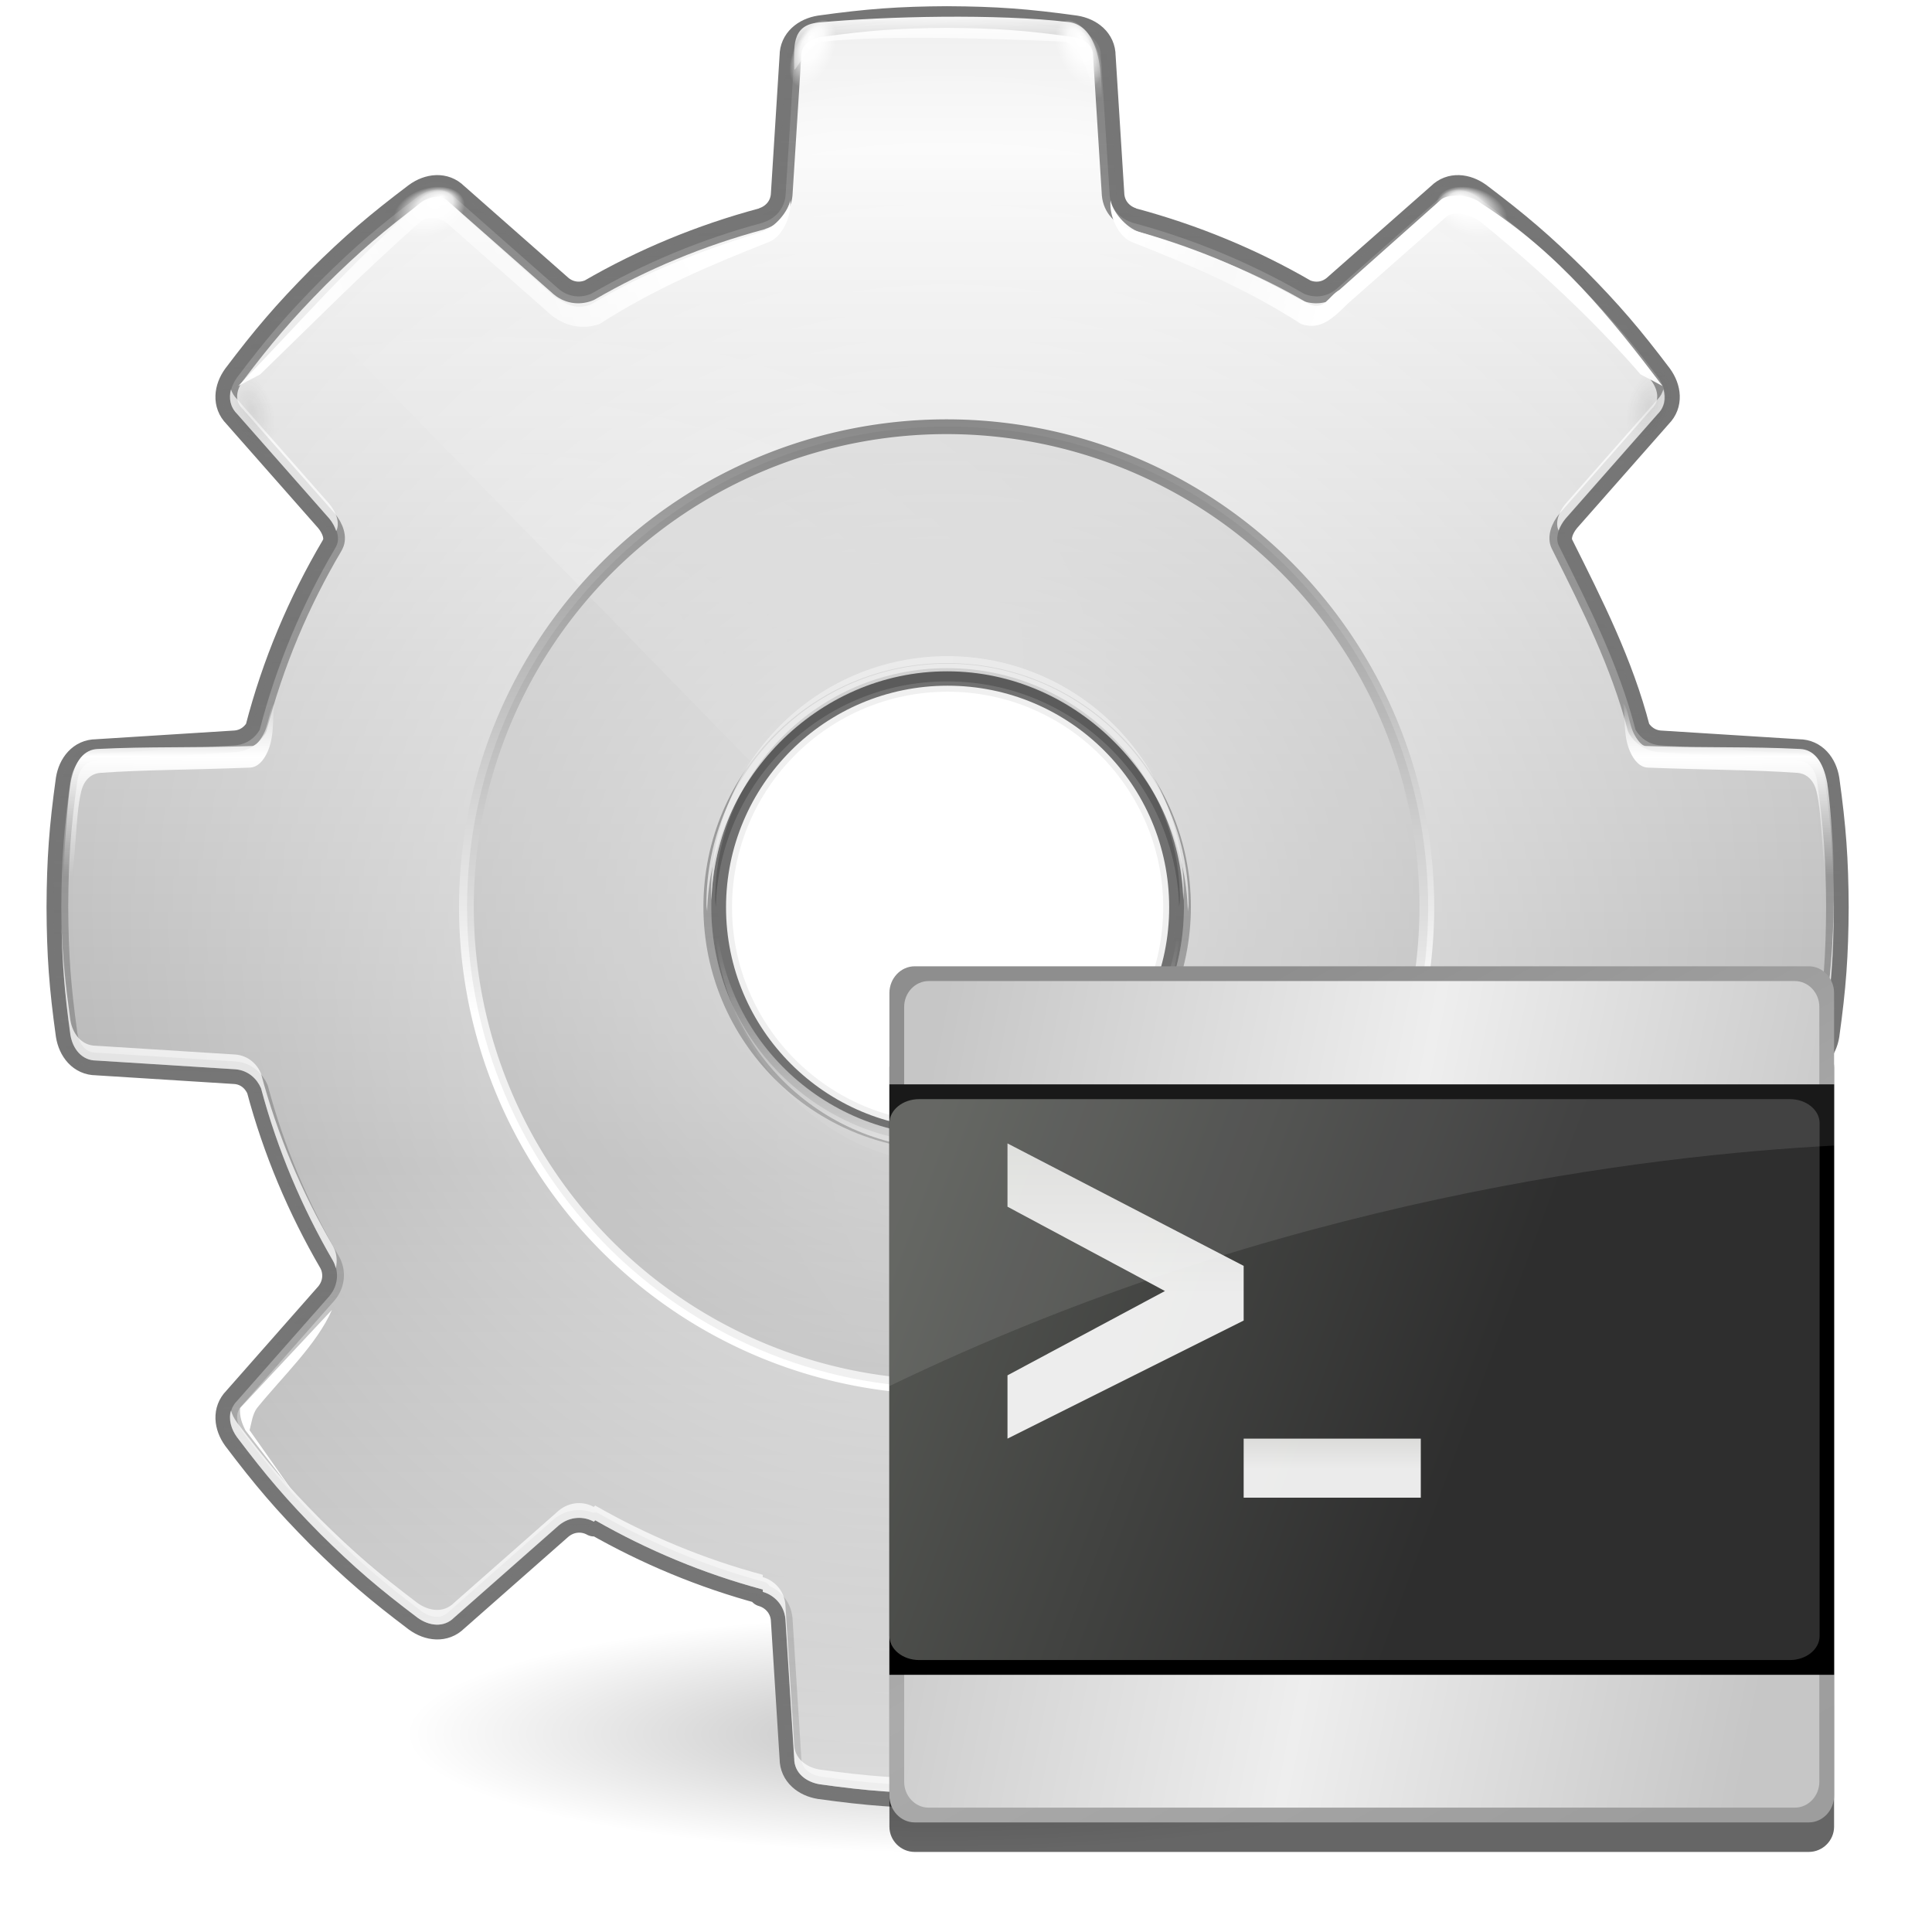<?xml version="1.0" encoding="UTF-8" standalone="no"?>
<!-- Created with Inkscape (http://www.inkscape.org/) -->

<svg
   xmlns:svg="http://www.w3.org/2000/svg"
   xmlns="http://www.w3.org/2000/svg"
   xmlns:xlink="http://www.w3.org/1999/xlink"
   version="1.1"
   width="48"
   height="48"
   id="svg3317">
  <defs
     id="defs3319">
    <radialGradient
       cx="66.917"
       cy="121.709"
       r="36.032"
       fx="66.917"
       fy="121.709"
       id="radialGradient5974"
       xlink:href="#linearGradient5968"
       gradientUnits="userSpaceOnUse"
       gradientTransform="matrix(1,0,0,0.111,0,108.185)" />
    <linearGradient
       id="linearGradient5968">
      <stop
         id="stop5970"
         style="stop-color:#000000;stop-opacity:1"
         offset="0" />
      <stop
         id="stop5972"
         style="stop-color:#000000;stop-opacity:0"
         offset="1" />
    </linearGradient>
    <filter
       x="-0.035"
       y="-0.312"
       width="1.069"
       height="1.625"
       color-interpolation-filters="sRGB"
       id="filter6028">
      <feGaussianBlur
         id="feGaussianBlur6030"
         stdDeviation="1.042" />
    </filter>
    <linearGradient
       x1="64"
       y1="81.5"
       x2="64"
       y2="12.678"
       id="linearGradient2317"
       xlink:href="#linearGradient10207"
       gradientUnits="userSpaceOnUse"
       gradientTransform="translate(1.5e-6,0)"
       spreadMethod="reflect" />
    <linearGradient
       id="linearGradient10207">
      <stop
         id="stop10209"
         style="stop-color:#b4b4b4;stop-opacity:1"
         offset="0" />
      <stop
         id="stop4937"
         style="stop-color:#d1d1d1;stop-opacity:1"
         offset="0.5" />
      <stop
         id="stop10211"
         style="stop-color:#fafafa;stop-opacity:1"
         offset="1" />
    </linearGradient>
    <radialGradient
       cx="-1.249"
       cy="23.725"
       r="60"
       fx="-1.249"
       fy="61.404"
       id="radialGradient5177"
       xlink:href="#linearGradient4893"
       gradientUnits="userSpaceOnUse"
       gradientTransform="matrix(1.358,1.503,-1.633,1.476,-61.052,-44.648)" />
    <linearGradient
       id="linearGradient4893">
      <stop
         id="stop4895"
         style="stop-color:#000000;stop-opacity:0"
         offset="0" />
      <stop
         id="stop4909"
         style="stop-color:#000000;stop-opacity:0"
         offset="0.611" />
      <stop
         id="stop4905"
         style="stop-color:#000000;stop-opacity:0.378"
         offset="0.685" />
      <stop
         id="stop4907"
         style="stop-color:#000000;stop-opacity:0"
         offset="0.75" />
      <stop
         id="stop4897"
         style="stop-color:#000000;stop-opacity:0"
         offset="1" />
    </linearGradient>
    <mask
       id="mask4921">
      <path
         d="m -84,4 c -3.274,0.017 -5.376,0.174 -8.625,0.625 -0.962,0.153 -1.75,0.781 -1.75,1.75 l -0.594,9.438 c -0.089,0.955 -0.757,1.584 -1.469,1.812 -0.022,0.007 -0.041,0.025 -0.062,0.031 -4.117,1.105 -8.023,2.722 -11.625,4.812 -0.652,0.282 -1.492,0.265 -2.188,-0.312 l -7.094,-6.25 c -0.685,-0.685 -1.68,-0.572 -2.469,0 -2.617,1.979 -4.235,3.354 -6.562,5.656 -2.303,2.327 -3.678,3.946 -5.656,6.562 -0.572,0.789 -0.685,1.783 0,2.469 l 6.25,7.094 c 0.474,0.57 0.736,1.309 0.469,1.844 l -0.062,0.125 c -2.246,3.8 -3.995,7.936 -5.125,12.312 -0.012,0.021 -0.019,0.042 -0.031,0.062 -0.317,0.513 -0.855,0.932 -1.594,1 l -9.438,0.594 c -0.969,0 -1.597,0.788 -1.75,1.75 -0.451,3.249 -0.608,5.351 -0.625,8.625 0.017,3.274 0.174,5.376 0.625,8.625 0.153,0.962 0.781,1.75 1.75,1.75 l 9.438,0.594 c 0.867,0.08 1.443,0.647 1.719,1.281 1.103,4.143 2.766,8.064 4.875,11.688 0.373,0.669 0.382,1.614 -0.25,2.375 l -6.25,7.094 c -0.685,0.685 -0.572,1.68 0,2.469 1.979,2.617 3.354,4.235 5.656,6.562 2.327,2.303 3.946,3.678 6.562,5.656 0.789,0.572 1.783,0.685 2.469,0 l 7.094,-6.25 c 0.761,-0.632 1.706,-0.623 2.375,-0.25 l 0.094,-0.094 c 3.528,2.017 7.328,3.61 11.344,4.688 l 0,0.156 c 0.736,0.209 1.44,0.859 1.531,1.844 l 0.594,9.438 c 0,0.969 0.788,1.597 1.75,1.75 3.249,0.451 5.351,0.608 8.625,0.625 3.274,-0.017 5.376,-0.174 8.625,-0.625 0.962,-0.153 1.75,-0.781 1.75,-1.75 l 0.594,-9.438 c 0.091,-0.984 0.795,-1.635 1.531,-1.844 l 0,-0.156 c 4.016,-1.078 7.816,-2.67 11.344,-4.688 l 0.094,0.094 c 0.669,-0.373 1.614,-0.382 2.375,0.25 l 7.094,6.25 c 0.686,0.686 1.68,0.572 2.469,0 2.617,-1.979 4.235,-3.354 6.562,-5.656 2.303,-2.327 3.678,-3.946 5.656,-6.562 0.572,-0.789 0.686,-1.783 0,-2.469 l -6.25,-7.094 c -0.632,-0.761 -0.623,-1.706 -0.25,-2.375 2.109,-3.623 3.772,-7.544 4.875,-11.688 0.275,-0.635 0.851,-1.201 1.719,-1.281 l 9.438,-0.594 c 0.969,0 1.597,-0.788 1.75,-1.75 0.451,-3.249 0.608,-5.351 0.625,-8.625 -0.017,-3.274 -0.174,-5.376 -0.625,-8.625 -0.153,-0.962 -0.781,-1.75 -1.75,-1.75 l -9.438,-0.594 c -0.738,-0.068 -1.277,-0.487 -1.594,-1 -0.006,-0.022 -0.026,-0.041 -0.031,-0.062 -1.13,-4.376 -3.151,-8.365 -5.125,-12.312 l -0.062,-0.125 c -0.267,-0.535 -0.005,-1.273 0.469,-1.844 l 6.25,-7.094 c 0.686,-0.686 0.572,-1.68 0,-2.469 -1.979,-2.617 -3.354,-4.235 -5.656,-6.562 -2.327,-2.303 -3.946,-3.678 -6.562,-5.656 -0.789,-0.572 -1.783,-0.686 -2.469,0 l -7.094,6.25 c -0.695,0.577 -1.536,0.594 -2.188,0.312 -3.602,-2.09 -7.508,-3.707 -11.625,-4.812 -0.022,-0.006 -0.041,-0.024 -0.062,-0.031 -0.712,-0.228 -1.38,-0.857 -1.469,-1.812 l -0.594,-9.438 c 0,-0.969 -0.788,-1.597 -1.75,-1.75 -3.249,-0.451 -5.351,-0.608 -8.625,-0.625 z m 0,44 c 8.832,-10e-7 16,7.168 16,16 -10e-7,8.832 -7.168,16 -16,16 -8.832,0 -16,-7.168 -16,-16 10e-7,-8.832 7.168,-16 16,-16 z"
         id="path4923"
         style="fill:url(#radialGradient4925);fill-opacity:1;stroke:none" />
    </mask>
    <radialGradient
       cx="-84"
       cy="64"
       r="60"
       fx="-84"
       fy="64"
       id="radialGradient4925"
       xlink:href="#linearGradient4913"
       gradientUnits="userSpaceOnUse" />
    <linearGradient
       id="linearGradient4913">
      <stop
         id="stop4915"
         style="stop-color:#ffffff;stop-opacity:1"
         offset="0" />
      <stop
         id="stop4917"
         style="stop-color:#ffffff;stop-opacity:0"
         offset="1" />
    </linearGradient>
    <radialGradient
       cx="94.819"
       cy="67.895"
       r="43.734"
       fx="94.819"
       fy="67.895"
       id="radialGradient5179"
       xlink:href="#linearGradient4993"
       gradientUnits="userSpaceOnUse"
       gradientTransform="matrix(1,0,0,0.578,0,-101.847)" />
    <linearGradient
       id="linearGradient4993">
      <stop
         id="stop4995"
         style="stop-color:#ffffff;stop-opacity:1"
         offset="0" />
      <stop
         id="stop4997"
         style="stop-color:#ffffff;stop-opacity:0"
         offset="1" />
    </linearGradient>
    <clipPath
       id="clipPath5073">
      <path
         d="m 76.906,-70.062 c -2.912,3.972 -7.607,6.562 -12.906,6.562 -4.896,0 -9.283,-2.189 -12.219,-5.656 -23.14,-4.286 -26.618,14.04 -31.5,30.75 0.409,0.434 0.807,0.865 1.281,1.344 2.327,2.303 3.946,3.678 6.562,5.656 0.789,0.572 1.783,0.685 2.469,0 l 7.094,-6.25 c 0.761,-0.632 1.706,-0.623 2.375,-0.25 l 0.094,-0.094 c 3.528,2.017 7.328,3.61 11.344,4.688 l 0,0.156 c 0.736,0.209 1.44,0.859 1.531,1.844 l 0.594,9.438 c 10e-7,0.969 0.788,1.597 1.75,1.75 3.249,0.451 5.351,0.608 8.625,0.625 3.274,-0.017 5.376,-0.174 8.625,-0.625 0.962,-0.153 1.75,-0.781 1.75,-1.75 l 0.594,-9.438 c 0.091,-0.984 0.795,-1.635 1.531,-1.844 l 0,-0.156 c 4.016,-1.078 7.816,-2.67 11.344,-4.688 l 0.094,0.094 c 0.669,-0.373 1.614,-0.382 2.375,0.25 l 7.094,6.25 c 0.686,0.686 1.68,0.572 2.469,0 2.617,-1.979 4.235,-3.354 6.562,-5.656 0.485,-0.491 0.895,-0.931 1.312,-1.375 3.924,-7.087 -25.609,-43.435 -30.844,-31.625 z"
         id="path5075"
         style="opacity:0.431;fill:url(#radialGradient5077);fill-opacity:1;stroke:none" />
    </clipPath>
    <filter
       color-interpolation-filters="sRGB"
       id="filter5054">
      <feGaussianBlur
         id="feGaussianBlur5056"
         stdDeviation="1.283" />
    </filter>
    <radialGradient
       cx="94.819"
       cy="67.895"
       r="43.734"
       fx="94.819"
       fy="67.895"
       id="radialGradient5181"
       xlink:href="#linearGradient4993"
       gradientUnits="userSpaceOnUse"
       gradientTransform="matrix(1,0,0,0.578,0,-101.847)" />
    <clipPath
       id="clipPath3582">
      <path
         d="m 76.906,-70.062 c -2.912,3.972 -7.607,6.562 -12.906,6.562 -4.896,0 -9.283,-2.189 -12.219,-5.656 -23.14,-4.286 -26.618,14.04 -31.5,30.75 0.409,0.434 0.807,0.865 1.281,1.344 2.327,2.303 3.946,3.678 6.562,5.656 0.789,0.572 1.783,0.685 2.469,0 l 7.094,-6.25 c 0.761,-0.632 1.706,-0.623 2.375,-0.25 l 0.094,-0.094 c 3.528,2.017 7.328,3.61 11.344,4.688 l 0,0.156 c 0.736,0.209 1.44,0.859 1.531,1.844 l 0.594,9.438 c 10e-7,0.969 0.788,1.597 1.75,1.75 3.249,0.451 5.351,0.608 8.625,0.625 3.274,-0.017 5.376,-0.174 8.625,-0.625 0.962,-0.153 1.75,-0.781 1.75,-1.75 l 0.594,-9.438 c 0.091,-0.984 0.795,-1.635 1.531,-1.844 l 0,-0.156 c 4.016,-1.078 7.816,-2.67 11.344,-4.688 l 0.094,0.094 c 0.669,-0.373 1.614,-0.382 2.375,0.25 l 7.094,6.25 c 0.686,0.686 1.68,0.572 2.469,0 2.617,-1.979 4.235,-3.354 6.562,-5.656 0.485,-0.491 0.895,-0.931 1.312,-1.375 3.924,-7.087 -25.609,-43.435 -30.844,-31.625 z"
         id="path3584"
         style="opacity:0.431;fill:url(#radialGradient5077);fill-opacity:1;stroke:none" />
    </clipPath>
    <radialGradient
       cx="-84"
       cy="64"
       r="60"
       fx="-84"
       fy="64"
       id="radialGradient2311"
       xlink:href="#linearGradient4913"
       gradientUnits="userSpaceOnUse"
       gradientTransform="translate(148,0)" />
    <linearGradient
       x1="283.5"
       y1="-52.5"
       x2="282.5"
       y2="128.5"
       id="linearGradient2308"
       xlink:href="#linearGradient5131"
       gradientUnits="userSpaceOnUse"
       gradientTransform="translate(-230.031,39.467)" />
    <linearGradient
       id="linearGradient5131">
      <stop
         id="stop5133"
         style="stop-color:#767676;stop-opacity:1"
         offset="0" />
      <stop
         id="stop5135"
         style="stop-color:#767676;stop-opacity:0"
         offset="1" />
    </linearGradient>
    <filter
       color-interpolation-filters="sRGB"
       id="filter5162">
      <feGaussianBlur
         id="feGaussianBlur5164"
         stdDeviation="0.605" />
    </filter>
    <linearGradient
       x1="62.937"
       y1="3.85"
       x2="63.021"
       y2="9.852"
       id="linearGradient5219"
       xlink:href="#linearGradient5213"
       gradientUnits="userSpaceOnUse"
       gradientTransform="translate(-0.03,-0.459)" />
    <linearGradient
       id="linearGradient5213">
      <stop
         id="stop5215"
         style="stop-color:#ffffff;stop-opacity:1"
         offset="0" />
      <stop
         id="stop5217"
         style="stop-color:#ffffff;stop-opacity:0"
         offset="1" />
    </linearGradient>
    <filter
       color-interpolation-filters="sRGB"
       id="filter5257">
      <feGaussianBlur
         id="feGaussianBlur5259"
         stdDeviation="0.023" />
    </filter>
    <radialGradient
       cx="54.673"
       cy="6.85"
       r="1.289"
       fx="54.046"
       fy="6.341"
       id="radialGradient5253"
       xlink:href="#linearGradient5247"
       gradientUnits="userSpaceOnUse"
       gradientTransform="matrix(1,0,0,1.902,0,-6.178)" />
    <linearGradient
       id="linearGradient5247">
      <stop
         id="stop5249"
         style="stop-color:#ffffff;stop-opacity:1"
         offset="0" />
      <stop
         id="stop5255"
         style="stop-color:#ffffff;stop-opacity:0.791"
         offset="0.5" />
      <stop
         id="stop5251"
         style="stop-color:#ffffff;stop-opacity:0"
         offset="1" />
    </linearGradient>
    <radialGradient
       cx="54.673"
       cy="6.85"
       r="1.289"
       fx="54.046"
       fy="6.341"
       id="radialGradient5263"
       xlink:href="#linearGradient5247"
       gradientUnits="userSpaceOnUse"
       gradientTransform="matrix(1,0,0,1.902,0,-6.178)" />
    <linearGradient
       id="linearGradient3615">
      <stop
         id="stop3617"
         style="stop-color:#ffffff;stop-opacity:1"
         offset="0" />
      <stop
         id="stop3619"
         style="stop-color:#ffffff;stop-opacity:0.791"
         offset="0.5" />
      <stop
         id="stop3621"
         style="stop-color:#ffffff;stop-opacity:0"
         offset="1" />
    </linearGradient>
    <linearGradient
       x1="43.714"
       y1="11.362"
       x2="18.252"
       y2="21.729"
       id="linearGradient5273"
       xlink:href="#linearGradient5267"
       gradientUnits="userSpaceOnUse" />
    <linearGradient
       id="linearGradient5267">
      <stop
         id="stop5269"
         style="stop-color:#ffffff;stop-opacity:1"
         offset="0" />
      <stop
         id="stop5275"
         style="stop-color:#ffffff;stop-opacity:0.504"
         offset="0.5" />
      <stop
         id="stop5271"
         style="stop-color:#ffffff;stop-opacity:1"
         offset="1" />
    </linearGradient>
    <filter
       color-interpolation-filters="sRGB"
       id="filter5309">
      <feGaussianBlur
         id="feGaussianBlur5311"
         stdDeviation="0.093" />
    </filter>
    <radialGradient
       cx="54.673"
       cy="6.85"
       r="1.289"
       fx="54.046"
       fy="6.341"
       id="radialGradient5315"
       xlink:href="#linearGradient5247"
       gradientUnits="userSpaceOnUse"
       gradientTransform="matrix(1,0,0,1.902,0,-6.178)" />
    <linearGradient
       id="linearGradient3631">
      <stop
         id="stop3633"
         style="stop-color:#ffffff;stop-opacity:1"
         offset="0" />
      <stop
         id="stop3635"
         style="stop-color:#ffffff;stop-opacity:0.791"
         offset="0.5" />
      <stop
         id="stop3637"
         style="stop-color:#ffffff;stop-opacity:0"
         offset="1" />
    </linearGradient>
    <linearGradient
       x1="52.722"
       y1="17.797"
       x2="38.628"
       y2="22.658"
       id="linearGradient5337"
       xlink:href="#linearGradient5267"
       gradientUnits="userSpaceOnUse" />
    <linearGradient
       id="linearGradient3640">
      <stop
         id="stop3642"
         style="stop-color:#ffffff;stop-opacity:1"
         offset="0" />
      <stop
         id="stop3644"
         style="stop-color:#ffffff;stop-opacity:0.504"
         offset="0.5" />
      <stop
         id="stop3646"
         style="stop-color:#ffffff;stop-opacity:1"
         offset="1" />
    </linearGradient>
    <radialGradient
       cx="54.673"
       cy="6.85"
       r="1.289"
       fx="54.046"
       fy="6.341"
       id="radialGradient5339"
       xlink:href="#linearGradient5247"
       gradientUnits="userSpaceOnUse"
       gradientTransform="matrix(1,0,0,1.902,0,-6.178)" />
    <linearGradient
       id="linearGradient3653">
      <stop
         id="stop3655"
         style="stop-color:#ffffff;stop-opacity:1"
         offset="0" />
      <stop
         id="stop3657"
         style="stop-color:#ffffff;stop-opacity:0.791"
         offset="0.5" />
      <stop
         id="stop3659"
         style="stop-color:#ffffff;stop-opacity:0"
         offset="1" />
    </linearGradient>
    <radialGradient
       cx="54.673"
       cy="6.85"
       r="1.289"
       fx="54.673"
       fy="6.85"
       id="radialGradient5343"
       xlink:href="#linearGradient3285"
       gradientUnits="userSpaceOnUse"
       gradientTransform="matrix(1,0,0,1.902,0,-6.178)" />
    <linearGradient
       id="linearGradient3285">
      <stop
         id="stop3287"
         style="stop-color:#474747;stop-opacity:1"
         offset="0" />
      <stop
         id="stop3289"
         style="stop-color:#474747;stop-opacity:0"
         offset="1" />
    </linearGradient>
    <filter
       x="-0.113"
       y="-0.067"
       width="1.226"
       height="1.133"
       color-interpolation-filters="sRGB"
       id="filter5505">
      <feGaussianBlur
         id="feGaussianBlur5507"
         stdDeviation="0.133" />
    </filter>
    <radialGradient
       cx="54.673"
       cy="6.85"
       r="1.289"
       fx="54.673"
       fy="6.85"
       id="radialGradient5511"
       xlink:href="#linearGradient3285"
       gradientUnits="userSpaceOnUse"
       gradientTransform="matrix(1,0,0,1.902,0,-6.178)" />
    <linearGradient
       x1="114.296"
       y1="49.937"
       x2="114.296"
       y2="61.877"
       id="linearGradient5521"
       xlink:href="#linearGradient5515"
       gradientUnits="userSpaceOnUse" />
    <linearGradient
       id="linearGradient5515">
      <stop
         id="stop5517"
         style="stop-color:#ffffff;stop-opacity:0"
         offset="0" />
      <stop
         id="stop5523"
         style="stop-color:#ffffff;stop-opacity:1"
         offset="0.325" />
      <stop
         id="stop5519"
         style="stop-color:#ffffff;stop-opacity:0"
         offset="1" />
    </linearGradient>
    <filter
       color-interpolation-filters="sRGB"
       id="filter5581">
      <feGaussianBlur
         id="feGaussianBlur5583"
         stdDeviation="0.204" />
    </filter>
    <linearGradient
       x1="114.296"
       y1="49.937"
       x2="114.296"
       y2="61.877"
       id="linearGradient5587"
       xlink:href="#linearGradient5515"
       gradientUnits="userSpaceOnUse" />
    <linearGradient
       id="linearGradient3686">
      <stop
         id="stop3688"
         style="stop-color:#ffffff;stop-opacity:0"
         offset="0" />
      <stop
         id="stop3690"
         style="stop-color:#ffffff;stop-opacity:1"
         offset="0.325" />
      <stop
         id="stop3692"
         style="stop-color:#ffffff;stop-opacity:0"
         offset="1" />
    </linearGradient>
    <linearGradient
       x1="63.993"
       y1="80.37"
       x2="63.993"
       y2="66.132"
       id="linearGradient5886"
       xlink:href="#linearGradient5880"
       gradientUnits="userSpaceOnUse" />
    <linearGradient
       id="linearGradient5880">
      <stop
         id="stop5882"
         style="stop-color:#ffffff;stop-opacity:1"
         offset="0" />
      <stop
         id="stop5884"
         style="stop-color:#ffffff;stop-opacity:0"
         offset="1" />
    </linearGradient>
    <filter
       color-interpolation-filters="sRGB"
       id="filter5876">
      <feGaussianBlur
         id="feGaussianBlur5878"
         stdDeviation="0.119" />
    </filter>
    <filter
       color-interpolation-filters="sRGB"
       id="filter5718">
      <feGaussianBlur
         id="feGaussianBlur5720"
         stdDeviation="0.487" />
    </filter>
    <filter
       color-interpolation-filters="sRGB"
       id="filter5836">
      <feGaussianBlur
         id="feGaussianBlur5838"
         stdDeviation="0.124" />
    </filter>
    <linearGradient
       x1="63.993"
       y1="80.37"
       x2="63.993"
       y2="66.132"
       id="linearGradient3708"
       xlink:href="#linearGradient5880"
       gradientUnits="userSpaceOnUse" />
    <filter
       color-interpolation-filters="sRGB"
       id="filter5960">
      <feGaussianBlur
         id="feGaussianBlur5962"
         stdDeviation="0.07" />
    </filter>
    <linearGradient
       x1="310.85"
       y1="-27.656"
       x2="310.85"
       y2="270.17"
       id="linearGradient3302"
       xlink:href="#linearGradient3292"
       gradientUnits="userSpaceOnUse" />
    <linearGradient
       id="linearGradient3292">
      <stop
         id="stop3294"
         style="stop-color:#000000;stop-opacity:1"
         offset="0" />
      <stop
         id="stop3304"
         style="stop-color:#ffffff;stop-opacity:1"
         offset="0.5" />
      <stop
         id="stop3296"
         style="stop-color:#ffffff;stop-opacity:1"
         offset="1" />
    </linearGradient>
    <filter
       color-interpolation-filters="sRGB"
       id="filter3310">
      <feGaussianBlur
         id="feGaussianBlur3312"
         stdDeviation="0.114" />
    </filter>
    <filter
       color-interpolation-filters="sRGB"
       id="filter3542">
      <feGaussianBlur
         id="feGaussianBlur3544"
         stdDeviation="1.56" />
    </filter>
    <radialGradient
       cx="52"
       cy="-31"
       r="136.004"
       id="radialGradient9766"
       gradientUnits="userSpaceOnUse">
      <stop
         id="stop9768"
         style="stop-color:#8e8e8e;stop-opacity:1"
         offset="0" />
      <stop
         id="stop9774"
         style="stop-color:#ababab;stop-opacity:1"
         offset="0.5" />
      <stop
         id="stop9772"
         style="stop-color:#9d9d9d;stop-opacity:1"
         offset="1" />
    </radialGradient>
    <radialGradient
       cx="52"
       cy="-31"
       r="136.004"
       id="radialGradient5295"
       gradientUnits="userSpaceOnUse">
      <stop
         id="stop5297"
         style="stop-color:#c6c6c6;stop-opacity:1"
         offset="0" />
      <stop
         id="stop5299"
         style="stop-color:#eeeeee;stop-opacity:1"
         offset="0.521" />
      <stop
         id="stop5301"
         style="stop-color:#c6c6c6;stop-opacity:1"
         offset="1" />
    </radialGradient>
    <linearGradient
       x1="9"
       y1="24.324"
       x2="106.558"
       y2="53.655"
       id="XMLID_94_"
       gradientUnits="userSpaceOnUse">
      <stop
         id="stop35"
         style="stop-color:#555753;stop-opacity:1"
         offset="0" />
      <stop
         id="stop37"
         style="stop-color:#2e2e2e;stop-opacity:1"
         offset="0.627" />
      <stop
         id="stop39"
         style="stop-color:#2e2e2e;stop-opacity:1"
         offset="1" />
    </linearGradient>
    <linearGradient
       x1="24"
       y1="40"
       x2="24"
       y2="20"
       id="XMLID_95_"
       gradientUnits="userSpaceOnUse">
      <stop
         id="stop46"
         style="stop-color:#ffffff;stop-opacity:1"
         offset="0.5" />
      <stop
         id="stop48"
         style="stop-color:#eeeeec;stop-opacity:1"
         offset="1" />
    </linearGradient>
    <linearGradient
       x1="44"
       y1="44"
       x2="44"
       y2="40"
       id="XMLID_96_"
       gradientUnits="userSpaceOnUse">
      <stop
         id="stop53"
         style="stop-color:#ffffff;stop-opacity:1"
         offset="0.5" />
      <stop
         id="stop55"
         style="stop-color:#eeeeec;stop-opacity:1"
         offset="1" />
    </linearGradient>
    <linearGradient
       x1="63.993"
       y1="80.37"
       x2="63.993"
       y2="66.132"
       id="linearGradient3814"
       xlink:href="#linearGradient5880"
       gradientUnits="userSpaceOnUse" />
    <linearGradient
       x1="45.123"
       y1="21.22"
       x2="94.191"
       y2="114.558"
       id="linearGradient4269"
       xlink:href="#radialGradient9766"
       gradientUnits="userSpaceOnUse"
       gradientTransform="matrix(1,0,0,1.057,-7,-5.917)" />
    <linearGradient
       x1="8"
       y1="40.665"
       x2="120"
       y2="64"
       id="linearGradient4271"
       xlink:href="#radialGradient5295"
       gradientUnits="userSpaceOnUse"
       gradientTransform="matrix(0.969,0,0,1.021,-5,-3.583)" />
    <linearGradient
       x1="9"
       y1="24.324"
       x2="106.558"
       y2="53.655"
       id="linearGradient4273"
       xlink:href="#XMLID_94_"
       gradientUnits="userSpaceOnUse"
       gradientTransform="matrix(0.987,0,0,1,1.62,0)" />
    <linearGradient
       x1="24"
       y1="40"
       x2="24"
       y2="20"
       id="linearGradient4275"
       xlink:href="#XMLID_95_"
       gradientUnits="userSpaceOnUse"
       gradientTransform="matrix(1.75,0,0,1.75,-13,-3)" />
    <linearGradient
       x1="44"
       y1="44"
       x2="44"
       y2="40"
       id="linearGradient4277"
       xlink:href="#XMLID_96_"
       gradientUnits="userSpaceOnUse"
       gradientTransform="matrix(1.312,0,0,1.75,-4.25,-3)" />
  </defs>
  <g
     id="layer1">
    <g
       transform="matrix(0.367,0,0,0.367,0.055,-0.947)"
       id="g3478">
      <path
         d="m 102.949,121.709 a 36.032,4.004 0 1 1 -72.065,0 36.032,4.004 0 1 1 72.065,0 z"
         transform="matrix(1,0,0,2,-3.432,-123.424)"
         id="path5966"
         style="opacity:0.502;fill:url(#radialGradient5974);fill-opacity:1;stroke:none;filter:url(#filter6028)" />
      <path
         d="m 64,4 c -3.274,0.017 -5.376,0.174 -8.625,0.625 -0.962,0.153 -1.75,0.781 -1.75,1.75 l -0.594,9.438 c -0.089,0.955 -0.757,1.584 -1.469,1.812 -0.022,0.007 -0.041,0.025 -0.062,0.031 -4.117,1.105 -8.023,2.722 -11.625,4.812 -0.652,0.282 -1.492,0.265 -2.188,-0.312 l -7.094,-6.25 c -0.685,-0.685 -1.68,-0.572 -2.469,0 -2.617,1.979 -4.235,3.353 -6.562,5.656 -2.303,2.327 -3.678,3.946 -5.656,6.562 -0.572,0.789 -0.685,1.783 0,2.469 l 6.25,7.094 c 0.474,0.57 0.736,1.309 0.469,1.844 l -0.062,0.125 c -2.246,3.8 -3.995,7.936 -5.125,12.312 -0.012,0.021 -0.019,0.042 -0.031,0.062 -0.317,0.513 -0.855,0.932 -1.594,1 L 6.375,53.625 c -0.969,0 -1.597,0.788 -1.75,1.75 -0.451,3.249 -0.608,5.351 -0.625,8.625 0.017,3.274 0.174,5.376 0.625,8.625 0.153,0.962 0.781,1.75 1.75,1.75 l 9.438,0.594 c 0.867,0.08 1.443,0.647 1.719,1.281 1.103,4.143 2.766,8.064 4.875,11.688 0.373,0.669 0.382,1.614 -0.25,2.375 l -6.25,7.094 c -0.685,0.685 -0.572,1.68 0,2.469 1.979,2.617 3.354,4.235 5.656,6.562 2.327,2.303 3.946,3.678 6.562,5.656 0.789,0.572 1.783,0.685 2.469,0 l 7.094,-6.25 c 0.761,-0.632 1.706,-0.623 2.375,-0.25 l 0.094,-0.094 c 3.528,2.017 7.328,3.61 11.344,4.688 l 0,0.156 c 0.736,0.209 1.44,0.859 1.531,1.844 l 0.594,9.438 c 0,0.969 0.788,1.597 1.75,1.75 3.249,0.451 5.351,0.608 8.625,0.625 3.274,-0.017 5.376,-0.174 8.625,-0.625 0.962,-0.153 1.75,-0.781 1.75,-1.75 l 0.594,-9.438 c 0.091,-0.984 0.795,-1.635 1.531,-1.844 l 0,-0.156 c 4.016,-1.078 7.816,-2.67 11.344,-4.688 l 0.094,0.094 c 0.669,-0.373 1.614,-0.382 2.375,0.25 l 7.094,6.25 c 0.685,0.686 1.68,0.572 2.469,0 2.617,-1.979 4.235,-3.354 6.563,-5.656 2.303,-2.327 3.678,-3.946 5.656,-6.562 0.572,-0.789 0.686,-1.783 0,-2.469 l -6.25,-7.094 c -0.632,-0.761 -0.623,-1.706 -0.25,-2.375 2.109,-3.623 3.772,-7.544 4.875,-11.688 0.275,-0.635 0.851,-1.201 1.719,-1.281 L 121.625,74.375 c 0.969,0 1.597,-0.788 1.75,-1.75 0.451,-3.249 0.608,-5.351 0.625,-8.625 -0.017,-3.274 -0.174,-5.376 -0.625,-8.625 -0.153,-0.962 -0.781,-1.75 -1.75,-1.75 l -9.438,-0.594 c -0.738,-0.068 -1.277,-0.487 -1.594,-1 -0.006,-0.022 -0.026,-0.041 -0.031,-0.062 -1.13,-4.376 -3.151,-8.365 -5.125,-12.312 l -0.062,-0.125 c -0.267,-0.535 -0.005,-1.273 0.469,-1.844 l 6.25,-7.094 c 0.686,-0.686 0.572,-1.68 0,-2.469 -1.979,-2.617 -3.354,-4.235 -5.656,-6.562 -2.327,-2.303 -3.946,-3.678 -6.563,-5.656 -0.789,-0.572 -1.783,-0.686 -2.469,0 l -7.094,6.25 c -0.695,0.577 -1.536,0.594 -2.188,0.312 -3.602,-2.09 -7.508,-3.707 -11.625,-4.812 -0.022,-0.006 -0.041,-0.024 -0.062,-0.031 -0.712,-0.228 -1.38,-0.857 -1.469,-1.812 l -0.594,-9.438 c 0,-0.969 -0.788,-1.597 -1.75,-1.75 -3.249,-0.451 -5.351,-0.608 -8.625,-0.625 z m 0,44 c 8.832,0 16,7.168 16,16 0,8.832 -7.168,16 -16,16 -8.832,0 -16,-7.168 -16,-16 0,-8.832 7.168,-16 16,-16 z"
         id="path5091"
         style="fill:#363636;fill-opacity:1;stroke:#767676;stroke-width:2;stroke-linecap:round;stroke-linejoin:round;stroke-miterlimit:4;stroke-opacity:1;stroke-dasharray:none;stroke-dashoffset:1.088" />
      <path
         d="m 64,4 c -3.274,0.017 -5.376,0.174 -8.625,0.625 -0.962,0.153 -1.75,0.781 -1.75,1.75 l -0.594,9.438 c -0.089,0.955 -0.757,1.584 -1.469,1.812 -0.022,0.007 -0.041,0.025 -0.062,0.031 -4.117,1.105 -8.023,2.722 -11.625,4.812 -0.652,0.282 -1.492,0.265 -2.188,-0.312 l -7.094,-6.25 c -0.685,-0.685 -1.68,-0.572 -2.469,0 -2.617,1.979 -4.235,3.354 -6.562,5.656 -2.303,2.327 -3.678,3.946 -5.656,6.562 -0.572,0.789 -0.685,1.783 0,2.469 l 6.25,7.094 c 0.474,0.57 0.736,1.309 0.469,1.844 l -0.062,0.125 c -2.246,3.8 -3.995,7.936 -5.125,12.313 -0.012,0.021 -0.019,0.042 -0.031,0.062 -0.317,0.513 -0.855,0.932 -1.594,1 l -9.438,0.594 c -0.969,0 -1.597,0.788 -1.75,1.75 -0.451,3.249 -0.608,5.351 -0.625,8.625 0.017,3.274 0.174,5.376 0.625,8.625 0.153,0.962 0.781,1.75 1.75,1.75 l 9.438,0.594 c 0.867,0.08 1.443,0.647 1.719,1.281 1.103,4.143 2.766,8.064 4.875,11.688 0.373,0.669 0.382,1.614 -0.25,2.375 l -6.25,7.094 c -0.685,0.685 -0.572,1.68 0,2.469 1.979,2.617 3.354,4.235 5.656,6.562 2.327,2.303 3.946,3.678 6.562,5.656 0.789,0.572 1.783,0.685 2.469,0 l 7.094,-6.25 c 0.761,-0.632 1.706,-0.623 2.375,-0.25 l 0.094,-0.094 c 3.528,2.017 7.328,3.61 11.344,4.688 l 0,0.156 c 0.736,0.209 1.44,0.859 1.531,1.844 l 0.594,9.438 c 0,0.969 0.788,1.597 1.75,1.75 3.249,0.451 5.351,0.608 8.625,0.625 3.274,-0.017 5.376,-0.174 8.625,-0.625 0.962,-0.153 1.75,-0.781 1.75,-1.75 l 0.594,-9.438 c 0.091,-0.984 0.795,-1.635 1.531,-1.844 l 0,-0.156 c 4.016,-1.078 7.816,-2.67 11.344,-4.688 l 0.094,0.094 c 0.669,-0.373 1.614,-0.382 2.375,0.25 l 7.094,6.25 c 0.686,0.686 1.68,0.572 2.469,0 2.617,-1.979 4.235,-3.354 6.563,-5.656 2.303,-2.327 3.678,-3.946 5.656,-6.562 0.572,-0.789 0.686,-1.783 0,-2.469 l -6.25,-7.094 c -0.632,-0.761 -0.623,-1.706 -0.25,-2.375 2.109,-3.623 3.772,-7.544 4.875,-11.688 0.275,-0.635 0.851,-1.201 1.719,-1.281 l 9.438,-0.594 c 0.969,0 1.597,-0.788 1.75,-1.75 0.451,-3.249 0.608,-5.351 0.625,-8.625 -0.017,-3.274 -0.174,-5.376 -0.625,-8.625 -0.153,-0.962 -0.781,-1.75 -1.75,-1.75 l -9.438,-0.594 c -0.738,-0.068 -1.277,-0.487 -1.594,-1 -0.006,-0.022 -0.026,-0.041 -0.031,-0.062 -1.13,-4.376 -3.151,-8.365 -5.125,-12.313 l -0.062,-0.125 c -0.267,-0.535 -0.005,-1.273 0.469,-1.844 l 6.25,-7.094 c 0.686,-0.686 0.572,-1.68 0,-2.469 -1.979,-2.617 -3.354,-4.235 -5.656,-6.562 -2.327,-2.303 -3.946,-3.678 -6.563,-5.656 -0.789,-0.572 -1.783,-0.685 -2.469,0 l -7.094,6.25 c -0.695,0.577 -1.536,0.594 -2.188,0.312 -3.602,-2.09 -7.508,-3.707 -11.625,-4.812 -0.022,-0.006 -0.041,-0.024 -0.062,-0.031 -0.712,-0.228 -1.38,-0.857 -1.469,-1.812 l -0.594,-9.438 c 0,-0.969 -0.788,-1.597 -1.75,-1.75 C 69.376,4.174 67.274,4.017 64,4 z m 0,44 c 8.832,-10e-7 16,7.168 16,16 -10e-7,8.832 -7.168,16 -16,16 -8.832,0 -16,-7.168 -16,-16 10e-7,-8.832 7.168,-16 16,-16 z"
         id="path3139"
         style="fill:url(#linearGradient2317);fill-opacity:1;stroke:none" />
      <path
         d="m -84,4 c -3.274,0.017 -5.376,0.174 -8.625,0.625 -0.962,0.153 -1.75,0.781 -1.75,1.75 l -0.594,9.438 c -0.089,0.955 -0.757,1.584 -1.469,1.812 -0.022,0.007 -0.041,0.025 -0.062,0.031 -4.117,1.105 -8.023,2.722 -11.625,4.812 -0.652,0.282 -1.492,0.265 -2.188,-0.312 l -7.094,-6.25 c -0.685,-0.685 -1.68,-0.572 -2.469,0 -2.617,1.979 -4.235,3.354 -6.562,5.656 -2.303,2.327 -3.678,3.946 -5.656,6.562 -0.572,0.789 -0.685,1.783 0,2.469 l 6.25,7.094 c 0.474,0.57 0.736,1.309 0.469,1.844 l -0.062,0.125 c -2.246,3.8 -3.995,7.936 -5.125,12.312 -0.012,0.021 -0.019,0.042 -0.031,0.062 -0.317,0.513 -0.855,0.932 -1.594,1 l -9.438,0.594 c -0.969,0 -1.597,0.788 -1.75,1.75 -0.451,3.249 -0.608,5.351 -0.625,8.625 0.017,3.274 0.174,5.376 0.625,8.625 0.153,0.962 0.781,1.75 1.75,1.75 l 9.438,0.594 c 0.867,0.08 1.443,0.647 1.719,1.281 1.103,4.143 2.766,8.064 4.875,11.688 0.373,0.669 0.382,1.614 -0.25,2.375 l -6.25,7.094 c -0.685,0.685 -0.572,1.68 0,2.469 1.979,2.617 3.354,4.235 5.656,6.562 2.327,2.303 3.946,3.678 6.562,5.656 0.789,0.572 1.783,0.685 2.469,0 l 7.094,-6.25 c 0.761,-0.632 1.706,-0.623 2.375,-0.25 l 0.094,-0.094 c 3.528,2.017 7.328,3.61 11.344,4.688 l 0,0.156 c 0.736,0.209 1.44,0.859 1.531,1.844 l 0.594,9.438 c 0,0.969 0.788,1.597 1.75,1.75 3.249,0.451 5.351,0.608 8.625,0.625 3.274,-0.017 5.376,-0.174 8.625,-0.625 0.962,-0.153 1.75,-0.781 1.75,-1.75 l 0.594,-9.438 c 0.091,-0.984 0.795,-1.635 1.531,-1.844 l 0,-0.156 c 4.016,-1.078 7.816,-2.67 11.344,-4.688 l 0.094,0.094 c 0.669,-0.373 1.614,-0.382 2.375,0.25 l 7.094,6.25 c 0.686,0.686 1.68,0.572 2.469,0 2.617,-1.979 4.235,-3.354 6.562,-5.656 2.303,-2.327 3.678,-3.946 5.656,-6.562 0.572,-0.789 0.686,-1.783 0,-2.469 l -6.25,-7.094 c -0.632,-0.761 -0.623,-1.706 -0.25,-2.375 2.109,-3.623 3.772,-7.544 4.875,-11.688 0.275,-0.635 0.851,-1.201 1.719,-1.281 l 9.438,-0.594 c 0.969,0 1.597,-0.788 1.75,-1.75 0.451,-3.249 0.608,-5.351 0.625,-8.625 -0.017,-3.274 -0.174,-5.376 -0.625,-8.625 -0.153,-0.962 -0.781,-1.75 -1.75,-1.75 l -9.438,-0.594 c -0.738,-0.068 -1.277,-0.487 -1.594,-1 -0.006,-0.022 -0.026,-0.041 -0.031,-0.062 -1.13,-4.376 -3.151,-8.365 -5.125,-12.312 l -0.062,-0.125 c -0.267,-0.535 -0.005,-1.273 0.469,-1.844 l 6.25,-7.094 c 0.686,-0.686 0.572,-1.68 0,-2.469 -1.979,-2.617 -3.354,-4.235 -5.656,-6.562 -2.327,-2.303 -3.946,-3.678 -6.562,-5.656 -0.789,-0.572 -1.783,-0.686 -2.469,0 l -7.094,6.25 c -0.695,0.577 -1.536,0.594 -2.188,0.312 -3.602,-2.09 -7.508,-3.707 -11.625,-4.812 -0.022,-0.006 -0.041,-0.024 -0.062,-0.031 -0.712,-0.228 -1.38,-0.857 -1.469,-1.812 l -0.594,-9.438 c 0,-0.969 -0.788,-1.597 -1.75,-1.75 -3.249,-0.451 -5.351,-0.608 -8.625,-0.625 z m 0,44 c 8.832,-10e-7 16,7.168 16,16 -10e-7,8.832 -7.168,16 -16,16 -8.832,0 -16,-7.168 -16,-16 10e-7,-8.832 7.168,-16 16,-16 z"
         transform="translate(148,0)"
         mask="url(#mask4921)"
         id="path4891"
         style="fill:url(#radialGradient5177);fill-opacity:1;stroke:none" />
      <path
         d="m 76.906,-70.062 c -2.912,3.972 -7.607,6.562 -12.906,6.562 -4.896,0 -9.283,-2.189 -12.219,-5.656 l -31.5,30.75 c 0.409,0.434 0.807,0.865 1.281,1.344 2.327,2.303 3.946,3.678 6.562,5.656 0.789,0.572 1.783,0.685 2.469,0 l 7.094,-6.25 c 0.761,-0.632 1.706,-0.623 2.375,-0.25 l 0.094,-0.094 c 3.528,2.017 7.328,3.61 11.344,4.688 l 0,0.156 c 0.736,0.209 1.44,0.859 1.531,1.844 l 0.594,9.438 c 10e-7,0.969 0.788,1.597 1.75,1.75 3.249,0.451 5.351,0.608 8.625,0.625 3.274,-0.017 5.376,-0.174 8.625,-0.625 0.962,-0.153 1.75,-0.781 1.75,-1.75 l 0.594,-9.438 c 0.091,-0.984 0.795,-1.635 1.531,-1.844 l 0,-0.156 c 4.016,-1.078 7.816,-2.67 11.344,-4.688 l 0.094,0.094 c 0.669,-0.373 1.614,-0.382 2.375,0.25 l 7.094,6.25 c 0.686,0.686 1.68,0.572 2.469,0 2.617,-1.979 4.235,-3.354 6.562,-5.656 0.485,-0.491 0.895,-0.931 1.312,-1.375 l -30.844,-31.625 z"
         transform="translate(1.5e-6,143.5)"
         clip-path="url(#clipPath5073)"
         id="path4953"
         style="opacity:0.431;fill:url(#radialGradient5179);fill-opacity:1;stroke:none;filter:url(#filter5054)" />
      <path
         d="m 76.906,-70.062 c -2.912,3.972 -7.607,6.562 -12.906,6.562 -4.896,0 -9.283,-2.189 -12.219,-5.656 l -31.5,30.75 c 0.409,0.434 0.807,0.865 1.281,1.344 2.327,2.303 3.946,3.678 6.562,5.656 0.789,0.572 1.783,0.685 2.469,0 l 7.094,-6.25 c 0.761,-0.632 1.706,-0.623 2.375,-0.25 l 0.094,-0.094 c 3.528,2.017 7.328,3.61 11.344,4.688 l 0,0.156 c 0.736,0.209 1.44,0.859 1.531,1.844 l 0.594,9.438 c 10e-7,0.969 0.788,1.597 1.75,1.75 3.249,0.451 5.351,0.608 8.625,0.625 3.274,-0.017 5.376,-0.174 8.625,-0.625 0.962,-0.153 1.75,-0.781 1.75,-1.75 l 0.594,-9.438 c 0.091,-0.984 0.795,-1.635 1.531,-1.844 l 0,-0.156 c 4.016,-1.078 7.816,-2.67 11.344,-4.688 l 0.094,0.094 c 0.669,-0.373 1.614,-0.382 2.375,0.25 l 7.094,6.25 c 0.686,0.686 1.68,0.572 2.469,0 2.617,-1.979 4.235,-3.354 6.562,-5.656 0.485,-0.491 0.895,-0.931 1.312,-1.375 l -30.844,-31.625 z"
         transform="matrix(-1,0,0,-1,127.987,-15.492)"
         clip-path="url(#clipPath5073)"
         id="path5079"
         style="opacity:0.431;fill:url(#radialGradient5181);fill-opacity:1;stroke:none;filter:url(#filter5054)" />
      <path
         d="m 64,4 c -3.274,0.017 -5.376,0.174 -8.625,0.625 -0.962,0.153 -1.75,0.781 -1.75,1.75 l -0.594,9.438 c -0.089,0.955 -0.757,1.584 -1.469,1.812 -0.022,0.007 -0.041,0.025 -0.062,0.031 -4.117,1.105 -8.023,2.722 -11.625,4.812 -0.652,0.282 -1.492,0.265 -2.188,-0.312 l -7.094,-6.25 c -0.685,-0.685 -1.68,-0.572 -2.469,0 -2.617,1.979 -4.235,3.353 -6.562,5.656 -2.303,2.327 -3.678,3.946 -5.656,6.562 -0.572,0.789 -0.685,1.783 0,2.469 l 6.25,7.094 c 0.474,0.57 0.736,1.309 0.469,1.844 l -0.062,0.125 c -2.246,3.8 -3.995,7.936 -5.125,12.312 -0.012,0.021 -0.019,0.042 -0.031,0.062 -0.317,0.513 -0.855,0.932 -1.594,1 L 6.375,53.625 c -0.969,0 -1.597,0.788 -1.75,1.75 -0.451,3.249 -0.608,5.351 -0.625,8.625 0.017,3.274 0.174,5.376 0.625,8.625 0.153,0.962 0.781,1.75 1.75,1.75 l 9.438,0.594 c 0.867,0.08 1.443,0.647 1.719,1.281 1.103,4.143 2.766,8.064 4.875,11.688 0.373,0.669 0.382,1.614 -0.25,2.375 l -6.25,7.094 c -0.685,0.685 -0.572,1.68 0,2.469 1.979,2.617 3.354,4.235 5.656,6.562 2.327,2.303 3.946,3.678 6.562,5.656 0.789,0.572 1.783,0.685 2.469,0 l 7.094,-6.25 c 0.761,-0.632 1.706,-0.623 2.375,-0.25 l 0.094,-0.094 c 3.528,2.017 7.328,3.61 11.344,4.688 l 0,0.156 c 0.736,0.209 1.44,0.859 1.531,1.844 l 0.594,9.438 c 0,0.969 0.788,1.597 1.75,1.75 3.249,0.451 5.351,0.608 8.625,0.625 3.274,-0.017 5.376,-0.174 8.625,-0.625 0.962,-0.153 1.75,-0.781 1.75,-1.75 l 0.594,-9.438 c 0.091,-0.984 0.795,-1.635 1.531,-1.844 l 0,-0.156 c 4.016,-1.078 7.816,-2.67 11.344,-4.688 l 0.094,0.094 c 0.669,-0.373 1.614,-0.382 2.375,0.25 l 7.094,6.25 c 0.685,0.686 1.68,0.572 2.469,0 2.617,-1.979 4.235,-3.354 6.563,-5.656 2.303,-2.327 3.678,-3.946 5.656,-6.562 0.572,-0.789 0.686,-1.783 0,-2.469 l -6.25,-7.094 c -0.632,-0.761 -0.623,-1.706 -0.25,-2.375 2.109,-3.623 3.772,-7.544 4.875,-11.688 0.275,-0.635 0.851,-1.201 1.719,-1.281 L 121.625,74.375 c 0.969,0 1.597,-0.788 1.75,-1.75 0.451,-3.249 0.608,-5.351 0.625,-8.625 -0.017,-3.274 -0.174,-5.376 -0.625,-8.625 -0.153,-0.962 -0.781,-1.75 -1.75,-1.75 l -9.438,-0.594 c -0.738,-0.068 -1.277,-0.487 -1.594,-1 -0.006,-0.022 -0.026,-0.041 -0.031,-0.062 -1.13,-4.376 -3.151,-8.365 -5.125,-12.312 l -0.062,-0.125 c -0.267,-0.535 -0.005,-1.273 0.469,-1.844 l 6.25,-7.094 c 0.686,-0.686 0.572,-1.68 0,-2.469 -1.979,-2.617 -3.354,-4.235 -5.656,-6.562 -2.327,-2.303 -3.946,-3.678 -6.563,-5.656 -0.789,-0.572 -1.783,-0.686 -2.469,0 l -7.094,6.25 c -0.695,0.577 -1.536,0.594 -2.188,0.312 -3.602,-2.09 -7.508,-3.707 -11.625,-4.812 -0.022,-0.006 -0.041,-0.024 -0.062,-0.031 -0.712,-0.228 -1.38,-0.857 -1.469,-1.812 l -0.594,-9.438 c 0,-0.969 -0.788,-1.597 -1.75,-1.75 -3.249,-0.451 -5.351,-0.608 -8.625,-0.625 z m 0,44 c 8.832,-10e-7 16,7.168 16,16 0,8.832 -7.168,16 -16,16 -8.832,0 -16,-7.168 -16,-16 0,-8.832 7.168,-16 16,-16 z"
         id="path5085"
         style="opacity:0.732;fill:url(#radialGradient2311);fill-opacity:1;stroke:none" />
      <path
         d="m 63.969,3.967 c -3.274,0.017 -5.376,0.174 -8.625,0.625 -0.962,0.153 -1.75,0.781 -1.75,1.75 l -0.594,9.438 c -0.089,0.955 -0.757,1.584 -1.469,1.812 -0.022,0.007 -0.041,0.025 -0.062,0.031 -4.117,1.105 -8.023,2.722 -11.625,4.812 -0.652,0.282 -1.492,0.265 -2.188,-0.312 l -7.094,-6.25 c -0.685,-0.685 -1.68,-0.572 -2.469,0 -2.617,1.979 -4.235,3.353 -6.562,5.656 -2.303,2.327 -3.678,3.946 -5.656,6.562 -0.572,0.789 -0.685,1.783 0,2.469 l 6.25,7.094 c 0.474,0.57 0.736,1.309 0.469,1.844 l -0.062,0.125 c -2.246,3.8 -3.995,7.936 -5.125,12.313 -0.012,0.021 -0.019,0.042 -0.031,0.062 -0.317,0.513 -0.855,0.932 -1.594,1 l -9.438,0.594 c -0.969,0 -1.597,0.788 -1.75,1.75 -0.451,3.249 -0.608,5.351 -0.625,8.625 0.017,3.274 0.174,5.376 0.625,8.625 0.153,0.962 0.781,1.75 1.75,1.75 l 9.438,0.594 c 0.867,0.08 1.443,0.647 1.719,1.281 1.103,4.143 2.766,8.064 4.875,11.688 0.373,0.669 0.382,1.614 -0.25,2.375 l -6.25,7.094 c -0.685,0.685 -0.572,1.68 0,2.469 1.979,2.617 3.354,4.235 5.656,6.562 2.327,2.303 3.946,3.678 6.562,5.656 0.789,0.572 1.783,0.685 2.469,0 l 7.094,-6.25 c 0.761,-0.632 1.706,-0.623 2.375,-0.25 l 0.094,-0.094 c 3.528,2.017 7.328,3.61 11.344,4.688 l 0,0.156 c 0.736,0.209 1.44,0.859 1.531,1.844 l 0.594,9.438 c 0,0.969 0.788,1.597 1.75,1.75 3.249,0.451 5.351,0.608 8.625,0.625 3.274,-0.017 5.376,-0.174 8.625,-0.625 0.962,-0.153 1.75,-0.781 1.75,-1.75 l 0.594,-9.438 c 0.091,-0.984 0.795,-1.635 1.531,-1.844 l 0,-0.156 c 4.016,-1.078 7.816,-2.67 11.344,-4.688 l 0.094,0.094 c 0.669,-0.373 1.614,-0.382 2.375,0.25 l 7.094,6.25 c 0.685,0.686 1.68,0.572 2.469,0 2.617,-1.979 4.235,-3.354 6.563,-5.656 2.303,-2.327 3.678,-3.946 5.656,-6.562 0.572,-0.789 0.686,-1.783 0,-2.469 l -6.25,-7.094 c -0.632,-0.761 -0.623,-1.706 -0.25,-2.375 2.109,-3.623 3.772,-7.544 4.875,-11.688 0.275,-0.635 0.851,-1.201 1.719,-1.281 l 9.438,-0.594 c 0.969,0 1.597,-0.788 1.75,-1.75 0.451,-3.249 0.608,-5.351 0.625,-8.625 -0.017,-3.274 -0.174,-5.376 -0.625,-8.625 -0.153,-0.962 -0.781,-1.75 -1.75,-1.75 l -9.438,-0.594 c -0.738,-0.068 -1.277,-0.487 -1.594,-1 -0.006,-0.022 -0.026,-0.041 -0.031,-0.062 -1.13,-4.376 -3.151,-8.365 -5.125,-12.313 l -0.062,-0.125 c -0.267,-0.535 -0.005,-1.273 0.469,-1.844 l 6.25,-7.094 c 0.686,-0.686 0.572,-1.68 0,-2.469 -1.979,-2.617 -3.354,-4.235 -5.656,-6.562 -2.327,-2.303 -3.946,-3.678 -6.563,-5.656 -0.789,-0.572 -1.783,-0.686 -2.469,0 l -7.094,6.25 c -0.695,0.577 -1.536,0.594 -2.188,0.312 -3.602,-2.09 -7.508,-3.707 -11.625,-4.812 -0.022,-0.006 -0.041,-0.024 -0.062,-0.031 -0.712,-0.228 -1.38,-0.857 -1.469,-1.812 l -0.594,-9.438 c 0,-0.969 -0.788,-1.597 -1.75,-1.75 -3.249,-0.451 -5.351,-0.608 -8.625,-0.625 z m 0,44 c 8.832,0 16,7.168 16,16 0,8.832 -7.168,16 -16,16 -8.832,0 -16,-7.168 -16,-16 0,-8.832 7.168,-16 16,-16 z"
         id="path5139"
         style="fill:none;stroke:url(#linearGradient2308);stroke-width:1;stroke-linecap:round;stroke-linejoin:round;stroke-miterlimit:4;stroke-opacity:1;stroke-dasharray:none;stroke-dashoffset:1.088;filter:url(#filter5162)" />
      <path
         d="m 15.486,28.938 c -0.16,0.585 -0.056,1.194 0.406,1.656 l 6.25,7.094 c 0.214,0.257 0.37,0.552 0.469,0.844 0.267,-0.535 0.005,-1.273 -0.469,-1.844 l -6.25,-7.094 c -0.197,-0.197 -0.333,-0.42 -0.406,-0.656 z m 96.969,0 c -0.073,0.236 -0.178,0.459 -0.375,0.656 l -6.25,7.094 c -0.466,0.561 -0.715,1.28 -0.469,1.812 0.1,-0.279 0.264,-0.566 0.469,-0.812 l 6.25,-7.094 c 0.462,-0.462 0.535,-1.071 0.375,-1.656 z M 63.986,47 c -8.832,0 -16,7.168 -16,16 0,0.17 0.026,0.331 0.031,0.5 0.269,-8.597 7.307,-15.5 15.969,-15.5 8.662,-10e-7 15.7,6.903 15.969,15.5 0.005,-0.169 0.031,-0.33 0.031,-0.5 0,-8.832 -7.168,-16 -16,-16 z m 60,16.5 c -0.031,2.98 -0.199,5.054 -0.625,8.125 -0.153,0.962 -0.781,1.75 -1.75,1.75 l -9.438,0.594 c -0.867,0.08 -1.443,0.647 -1.719,1.281 -1.103,4.143 -2.766,8.064 -4.875,11.688 -0.237,0.425 -0.348,0.969 -0.219,1.5 0.044,-0.184 0.13,-0.341 0.219,-0.5 2.109,-3.623 3.772,-7.544 4.875,-11.688 0.275,-0.635 0.851,-1.201 1.719,-1.281 l 9.438,-0.594 c 0.969,0 1.597,-0.788 1.75,-1.75 0.451,-3.249 0.608,-5.351 0.625,-8.625 -9.4e-4,-0.179 0.002,-0.327 0,-0.5 z M 4.018,65.281 c 0.051,2.57 0.206,4.551 0.594,7.344 0.153,0.962 0.781,1.75 1.75,1.75 l 9.437,0.594 c 0.867,0.08 1.443,0.647 1.719,1.281 1.103,4.143 2.766,8.064 4.875,11.688 0.088,0.158 0.144,0.317 0.188,0.5 0.129,-0.531 0.05,-1.075 -0.188,-1.5 -2.109,-3.623 -3.772,-7.544 -4.875,-11.688 -0.275,-0.635 -0.851,-1.201 -1.719,-1.281 L 6.361,73.375 c -0.969,0 -1.597,-0.788 -1.75,-1.75 -0.338,-2.437 -0.521,-4.219 -0.594,-6.344 z M 15.486,98.062 c -0.181,0.585 -0.001,1.251 0.406,1.812 1.979,2.617 3.354,4.235 5.656,6.562 2.327,2.303 3.946,3.678 6.562,5.656 0.789,0.572 1.783,0.685 2.469,0 l 7.094,-6.25 c 0.761,-0.632 1.706,-0.623 2.375,-0.25 l 0.094,-0.094 c 3.528,2.017 7.328,3.61 11.344,4.688 l 0,0.156 c 0.736,0.209 1.44,0.859 1.531,1.844 l 0.594,9.438 c -2e-6,0.969 0.788,1.597 1.75,1.75 3.249,0.451 5.351,0.608 8.625,0.625 3.274,-0.017 5.376,-0.174 8.625,-0.625 0.962,-0.153 1.75,-0.781 1.75,-1.75 l 0.594,-9.438 c 0.091,-0.984 0.795,-1.635 1.531,-1.844 l 0,-0.156 c 4.016,-1.078 7.816,-2.67 11.344,-4.688 l 0.094,0.094 c 0.669,-0.373 1.614,-0.382 2.375,0.25 l 7.094,6.25 c 0.685,0.686 1.68,0.572 2.469,0 2.617,-1.979 4.235,-3.354 6.562,-5.656 2.303,-2.327 3.678,-3.946 5.656,-6.562 0.407,-0.562 0.556,-1.228 0.375,-1.812 -0.077,0.283 -0.189,0.556 -0.375,0.812 -1.979,2.617 -3.354,4.235 -5.656,6.562 -2.327,2.303 -3.946,3.678 -6.562,5.656 -0.789,0.572 -1.783,0.686 -2.469,0 l -7.094,-6.25 c -0.761,-0.632 -1.706,-0.623 -2.375,-0.25 L 87.83,104.5 c -3.528,2.017 -7.328,3.61 -11.344,4.688 l 0,0.156 c -0.736,0.209 -1.44,0.859 -1.531,1.844 l -0.594,9.438 c 0,0.969 -0.788,1.597 -1.75,1.75 -3.249,0.451 -5.351,0.608 -8.625,0.625 -3.274,-0.017 -5.376,-0.174 -8.625,-0.625 -0.962,-0.153 -1.75,-0.781 -1.75,-1.75 l -0.594,-9.438 c -0.091,-0.984 -0.795,-1.635 -1.531,-1.844 l 0,-0.156 c -4.016,-1.078 -7.816,-2.67 -11.344,-4.688 l -0.094,0.094 c -0.669,-0.373 -1.614,-0.382 -2.375,0.25 l -7.094,6.25 c -0.685,0.685 -1.68,0.572 -2.469,0 -2.617,-1.979 -4.235,-3.354 -6.562,-5.656 -2.303,-2.327 -3.678,-3.946 -5.656,-6.562 -0.186,-0.257 -0.329,-0.53 -0.406,-0.812 z"
         id="path2293"
         style="opacity:0.732;fill:#ffffff;fill-opacity:1;stroke:none" />
      <path
         d="m 55.234,4.109 c 4.559,-0.436 12.193,-0.603 16.944,-0.036 1.906,0.228 2.538,2.878 2.145,7.364 -0.027,0.311 -0.572,-5.961 -2.502,-6.041 -4.671,-0.195 -11.68,-0.467 -16.229,0 -1.046,0.107 -1.962,2.193 -1.966,1.859 -0.018,-1.394 -0.246,-2.968 1.609,-3.146 z"
         id="path5211"
         style="fill:url(#linearGradient5219);fill-opacity:1;fill-rule:evenodd;stroke:none;filter:url(#filter5257)" />
      <path
         d="m 55.962,6.85 a 1.289,2.452 0 1 1 -2.578,0 1.289,2.452 0 1 1 2.578,0 z"
         transform="matrix(0.9,0.436,-0.436,0.9,8.657,-23.807)"
         id="path5245"
         style="fill:url(#radialGradient5253);fill-opacity:1;stroke:none" />
      <path
         d="m 55.962,6.85 a 1.289,2.452 0 1 1 -2.578,0 1.289,2.452 0 1 1 2.578,0 z"
         transform="matrix(-0.9,0.436,0.436,0.9,119.09,-23.807)"
         id="path5261"
         style="fill:url(#radialGradient5263);fill-opacity:1;stroke:none" />
      <g
         id="g5317">
        <path
           d="m 51.362,18.3 c -4.048,1.238 -7.859,2.71 -11.526,4.9 -0.997,0.364 -1.596,0.003 -2.427,-0.506 l -6.875,-6.113 c -0.433,-0.358 -1.502,-0.925 -2.325,-0.202 -4.572,3.96 -8.216,8.205 -12.234,12.335 l 1.49,-0.789 c 3.572,-3.458 7.012,-6.961 10.845,-10.333 0.57,-0.472 1.423,-0.291 1.921,0.202 l 6.584,5.804 c 1.006,0.984 2.29,1.379 3.628,0.916 3.645,-2.35 7.471,-3.979 11.498,-5.567 0.845,-0.349 1.516,-1.7 1.403,-2.807 -0.117,0.714 -0.999,1.847 -1.981,2.16 z"
           id="path5265"
           style="fill:url(#linearGradient5273);fill-opacity:1;fill-rule:evenodd;stroke:none;filter:url(#filter5309)" />
        <path
           d="m 55.962,6.85 a 1.289,2.452 0 1 1 -2.578,0 1.289,2.452 0 1 1 2.578,0 z"
           transform="matrix(0.203,1.237,-0.979,0.257,24.508,-52.471)"
           id="path5313"
           style="fill:url(#radialGradient5315);fill-opacity:1;stroke:none" />
      </g>
      <g
         transform="matrix(-1,0,0,1,128.376,0)"
         id="g5331">
        <path
           d="m 51.362,18.3 c -4.048,1.238 -7.859,2.71 -11.526,4.9 -0.997,0.364 -1.167,-0.497 -1.998,-1.006 l -6.875,-6.113 c -0.433,-0.358 -1.93,-0.424 -2.754,0.298 -5.214,3.318 -8.714,7.707 -12.234,12.335 l 1.49,-0.789 c 2.484,-2.865 6.004,-6.412 10.845,-10.333 0.57,-0.472 1.852,-0.791 2.35,-0.298 l 6.584,5.804 c 1.006,0.984 1.861,1.88 3.199,1.417 3.645,-2.35 7.471,-3.979 11.498,-5.567 0.845,-0.349 1.516,-1.7 1.403,-2.807 -0.117,0.714 -0.999,1.847 -1.981,2.16 z"
           id="path5333"
           style="fill:url(#linearGradient5337);fill-opacity:1;fill-rule:evenodd;stroke:none;filter:url(#filter5309)" />
        <path
           d="m 55.962,6.85 a 1.289,2.452 0 1 1 -2.578,0 1.289,2.452 0 1 1 2.578,0 z"
           transform="matrix(0.203,1.237,-0.979,0.257,24.508,-52.471)"
           id="path5335"
           style="fill:url(#radialGradient5339);fill-opacity:1;stroke:none" />
      </g>
      <path
         d="m 55.962,6.85 a 1.289,2.452 0 1 1 -2.578,0 1.289,2.452 0 1 1 2.578,0 z"
         transform="matrix(-0.995,-0.481,-0.357,0.961,168.326,49.779)"
         id="path5341"
         style="opacity:0.32;fill:url(#radialGradient5343);fill-opacity:1;stroke:none;filter:url(#filter5505)" />
      <path
         d="m 55.962,6.85 a 1.289,2.452 0 1 1 -2.578,0 1.289,2.452 0 1 1 2.578,0 z"
         transform="matrix(0.995,-0.481,0.357,0.961,-39.944,50.082)"
         id="path5509"
         style="opacity:0.32;fill:url(#radialGradient5511);fill-opacity:1;stroke:none;filter:url(#filter5505)" />
      <path
         d="m 109.721,50.197 c 0.188,0.737 -0.025,2.115 0.471,3.245 0.29,0.661 0.695,1.085 1.226,1.105 4.787,0.178 6.947,0.135 10.111,0.354 0.471,0.033 1.058,0.326 1.289,1.241 0.415,1.648 0.351,4.988 0.784,6.57 0.741,2.835 0.296,-4.805 -0.051,-7.103 -0.282,-1.586 -0.97,-2.281 -1.82,-2.325 -3.371,-0.178 -6.747,-0.065 -10.414,-0.202 -0.254,0.034 -0.529,-0.264 -0.781,-0.694 -0.45,-0.767 -0.417,-1.849 -0.815,-2.19 z"
         id="path5513"
         style="fill:url(#linearGradient5521);fill-opacity:1;fill-rule:evenodd;stroke:none;filter:url(#filter5581)" />
      <path
         d="m 109.721,50.197 c 0.188,0.737 -0.025,2.115 0.471,3.245 0.29,0.661 0.695,1.085 1.226,1.105 4.787,0.178 6.947,0.135 10.111,0.354 0.471,0.033 1.058,0.326 1.289,1.241 0.415,1.648 0.351,4.988 0.784,6.57 0.741,2.835 0.296,-4.805 -0.051,-7.103 -0.282,-1.586 -0.97,-2.281 -1.82,-2.325 -3.371,-0.178 -6.747,-0.065 -10.414,-0.202 -0.254,0.034 -0.529,-0.264 -0.781,-0.694 -0.45,-0.767 -0.417,-1.849 -0.815,-2.19 z"
         transform="matrix(-1,0,0,1,128.17,0)"
         id="path5585"
         style="fill:url(#linearGradient5587);fill-opacity:1;fill-rule:evenodd;stroke:none;filter:url(#filter5581)" />
      <path
         d="m 48.31,64.191 c -0.005,0.159 -0.047,0.312 -0.047,0.472 0,8.677 7.077,15.707 15.754,15.707 8.677,0 15.707,-7.03 15.707,-15.707 0,-0.16 -0.042,-0.313 -0.047,-0.472 -0.228,8.478 -7.127,15.282 -15.66,15.282 -8.533,0 -15.478,-6.805 -15.707,-15.282 z"
         id="path5589"
         style="opacity:0.874;fill:url(#linearGradient3814);fill-opacity:1;stroke:none;filter:url(#filter5876)" />
      <path
         d="m 79.676,63.99 c 0.005,-0.159 0.047,-0.312 0.047,-0.472 0,-8.677 -7.077,-15.707 -15.754,-15.707 -8.677,0 -15.707,7.03 -15.707,15.707 0,0.16 0.042,0.313 0.047,0.472 0.228,-8.478 7.127,-15.282 15.66,-15.282 8.533,0 15.478,6.805 15.707,15.282 z"
         id="path5596"
         style="opacity:0.874;fill:#565656;fill-opacity:1;stroke:none;filter:url(#filter5718)" />
      <path
         d="m 80.264,64.297 c 0.005,-0.165 0.049,-0.323 0.049,-0.489 0,-9.002 -7.343,-16.296 -16.345,-16.296 -9.002,0 -16.296,7.294 -16.296,16.296 0,0.166 0.044,0.325 0.049,0.489 0.237,-8.796 7.394,-16.27 16.247,-16.27 8.852,0 16.059,7.475 16.296,16.27 z"
         id="path5722"
         style="opacity:0.874;fill:#ffffff;fill-opacity:1;stroke:none;filter:url(#filter5836)" />
      <path
         d="m 48.31,64.191 c -0.005,0.159 -0.047,0.312 -0.047,0.472 0,8.677 7.077,16.707 15.754,16.707 8.677,0 15.707,-8.03 15.707,-16.707 0,-0.16 -0.042,-0.313 -0.047,-0.472 -0.228,8.478 -7.127,15.282 -15.66,15.282 -8.533,0 -15.478,-6.805 -15.707,-15.282 z"
         id="path5888"
         style="opacity:0.346;fill:url(#linearGradient5886);fill-opacity:1;stroke:none;filter:url(#filter5876)" />
      <path
         d="m 108.315,97.902 c 0.052,0.558 -0.127,1.038 -0.357,1.501 l -3.36,4.361 3.074,-4.361 c -0.135,-0.516 -0.19,-1.073 -0.5,-1.501 -1.786,-2.201 -4.06,-4.32 -5.076,-6.649 l 6.22,6.649 z"
         id="path5890"
         style="fill:#ffffff;fill-opacity:1;fill-rule:evenodd;stroke:none;filter:url(#filter5960)" />
      <path
         d="m 112.315,97.902 c 0.052,0.558 -0.127,1.038 -0.357,1.501 l -3.36,4.361 3.074,-4.361 c -0.135,-0.516 -0.19,-1.073 -0.5,-1.501 -1.786,-2.201 -4.06,-4.32 -5.076,-6.649 l 6.22,6.649 z"
         transform="matrix(-1,0,0,1,128.419,0)"
         id="path5964"
         style="fill:#ffffff;fill-opacity:1;fill-rule:evenodd;stroke:none;filter:url(#filter5960)" />
      <path
         d="m 366.042,108.84 a 55.192,55.192 0 1 1 -110.385,0 55.192,55.192 0 1 1 110.385,0 z"
         transform="matrix(0.589,0,0,0.589,-119.157,-0.13)"
         id="path3300"
         style="fill:none;stroke:url(#linearGradient3302);stroke-width:1.697;stroke-linecap:round;stroke-linejoin:round;stroke-miterlimit:4;stroke-opacity:1;stroke-dasharray:none;stroke-dashoffset:1.088;filter:url(#filter3310)" />
      <path
         d="M 64,31.469 C 46.049,31.469 31.469,46.049 31.469,64 31.469,81.951 46.049,96.531 64,96.531 81.951,96.531 96.531,81.951 96.531,64 96.531,46.049 81.951,31.469 64,31.469 z m 0,17.938 c 8.051,0 14.594,6.543 14.594,14.594 0,8.051 -6.543,14.594 -14.594,14.594 -8.051,0 -14.594,-6.543 -14.594,-14.594 0,-8.051 6.543,-14.594 14.594,-14.594 z"
         id="path3326"
         style="fill:#343434;fill-opacity:0.078;stroke:none;filter:url(#filter3310)" />
      <g
         transform="matrix(0.571,0,0,0.571,139.429,61.714)"
         id="g3174">
        <g
           transform="translate(-140,0)"
           id="g4834">
          <g
             transform="translate(8,20)"
             id="g4493"
             style="opacity:0.6;fill:#000000;fill-opacity:1;filter:url(#filter3542)">
            <radialGradient
               cx="52"
               cy="-31"
               r="136.004"
               id="radialGradient4495"
               gradientUnits="userSpaceOnUse">
              <stop
                 id="stop4497"
                 style="stop-color:#bbbbbb;stop-opacity:1"
                 offset="0" />
              <stop
                 id="stop4499"
                 style="stop-color:#eeeeee;stop-opacity:1"
                 offset="0.308" />
              <stop
                 id="stop4501"
                 style="stop-color:#bbbbbb;stop-opacity:1"
                 offset="0.781" />
              <stop
                 id="stop4503"
                 style="stop-color:#dbdbdb;stop-opacity:1"
                 offset="1" />
            </radialGradient>
            <path
               d="m -4,-6.2999997e-6 c -1.65,0 -3,1.35 -3,3 l 0,90 c 0,1.65 1.35,3 3,3 l 106,0 c 1.65,0 3,-1.35 3,-3 L 105,3 C 105,1.35 103.65,-6.2999997e-6 102,-6.2999997e-6 l -106,0 z"
               id="path4505"
               style="fill:#000000;fill-opacity:1" />
          </g>
          <path
             d="m 4,11 c -1.65,0 -3,1.427 -3,3.172 l 0,95.156 c 0,1.745 1.35,3.172 3,3.172 l 106,0 c 1.65,0 3,-1.427 3,-3.172 l 0,-95.156 c 0,-1.745 -1.35,-3.172 -3,-3.172 l -106,0 z"
             id="path19"
             style="fill:url(#linearGradient4269);fill-opacity:1" />
          <path
             d="m 5.656,12.75 c -1.598,0 -2.906,1.378 -2.906,3.062 l 0,91.875 c 0,1.684 1.308,3.063 2.906,3.063 l 102.688,0 c 1.598,0 2.906,-1.378 2.906,-3.063 l 0,-91.875 c 0,-1.684 -1.308,-3.062 -2.906,-3.062 l -102.688,0 z"
             id="path9762"
             style="fill:url(#linearGradient4271);fill-opacity:1" />
          <rect
             width="112"
             height="70"
             x="1"
             y="25"
             id="rect30" />
          <g
             transform="matrix(1.189,0,0,0.95,-11.481,18.2)"
             id="g32">
            <linearGradient
               x1="55.999"
               y1="7"
               x2="55.999"
               y2="83"
               id="linearGradient3040"
               gradientUnits="userSpaceOnUse">
              <stop
                 id="stop3042"
                 style="stop-color:#555753;stop-opacity:1"
                 offset="0" />
              <stop
                 id="stop3044"
                 style="stop-color:#2e2e2e;stop-opacity:1"
                 offset="0.627" />
              <stop
                 id="stop3046"
                 style="stop-color:#2e2e2e;stop-opacity:1"
                 offset="1" />
            </linearGradient>
            <path
               d="m 103.25,76 c 0,1.65 -1.332,3 -2.96,3 l -86.83,0 c -1.628,0 -2.96,-1.35 -2.96,-3 l 0,-64 c 0,-1.65 1.332,-3 2.96,-3 L 100.29,9 c 1.628,0 2.96,1.35 2.96,3 l 0,64 z"
               id="path41"
               style="fill:url(#linearGradient4273)" />
          </g>
          <path
             d="M 1,60.77 C 47.013,38.547 91.285,33.385 113,32.255 l 0,-7.255 -112,0 0,35.77 z"
             id="path43"
             style="opacity:0.1;fill:#ffffff" />
          <path
             d="m 43,53 -28,14 0,-7.504 18.667,-9.996 -18.667,-9.996 0,-7.504 28,14.518 0,6.482 z"
             id="path50"
             style="opacity:0.9;fill:url(#linearGradient4275)" />
          <path
             d="m 64,74 -21,0 0,-7 21,0 0,7 z"
             id="path57"
             style="opacity:0.9;fill:url(#linearGradient4277)" />
        </g>
      </g>
    </g>
  </g>
</svg>
